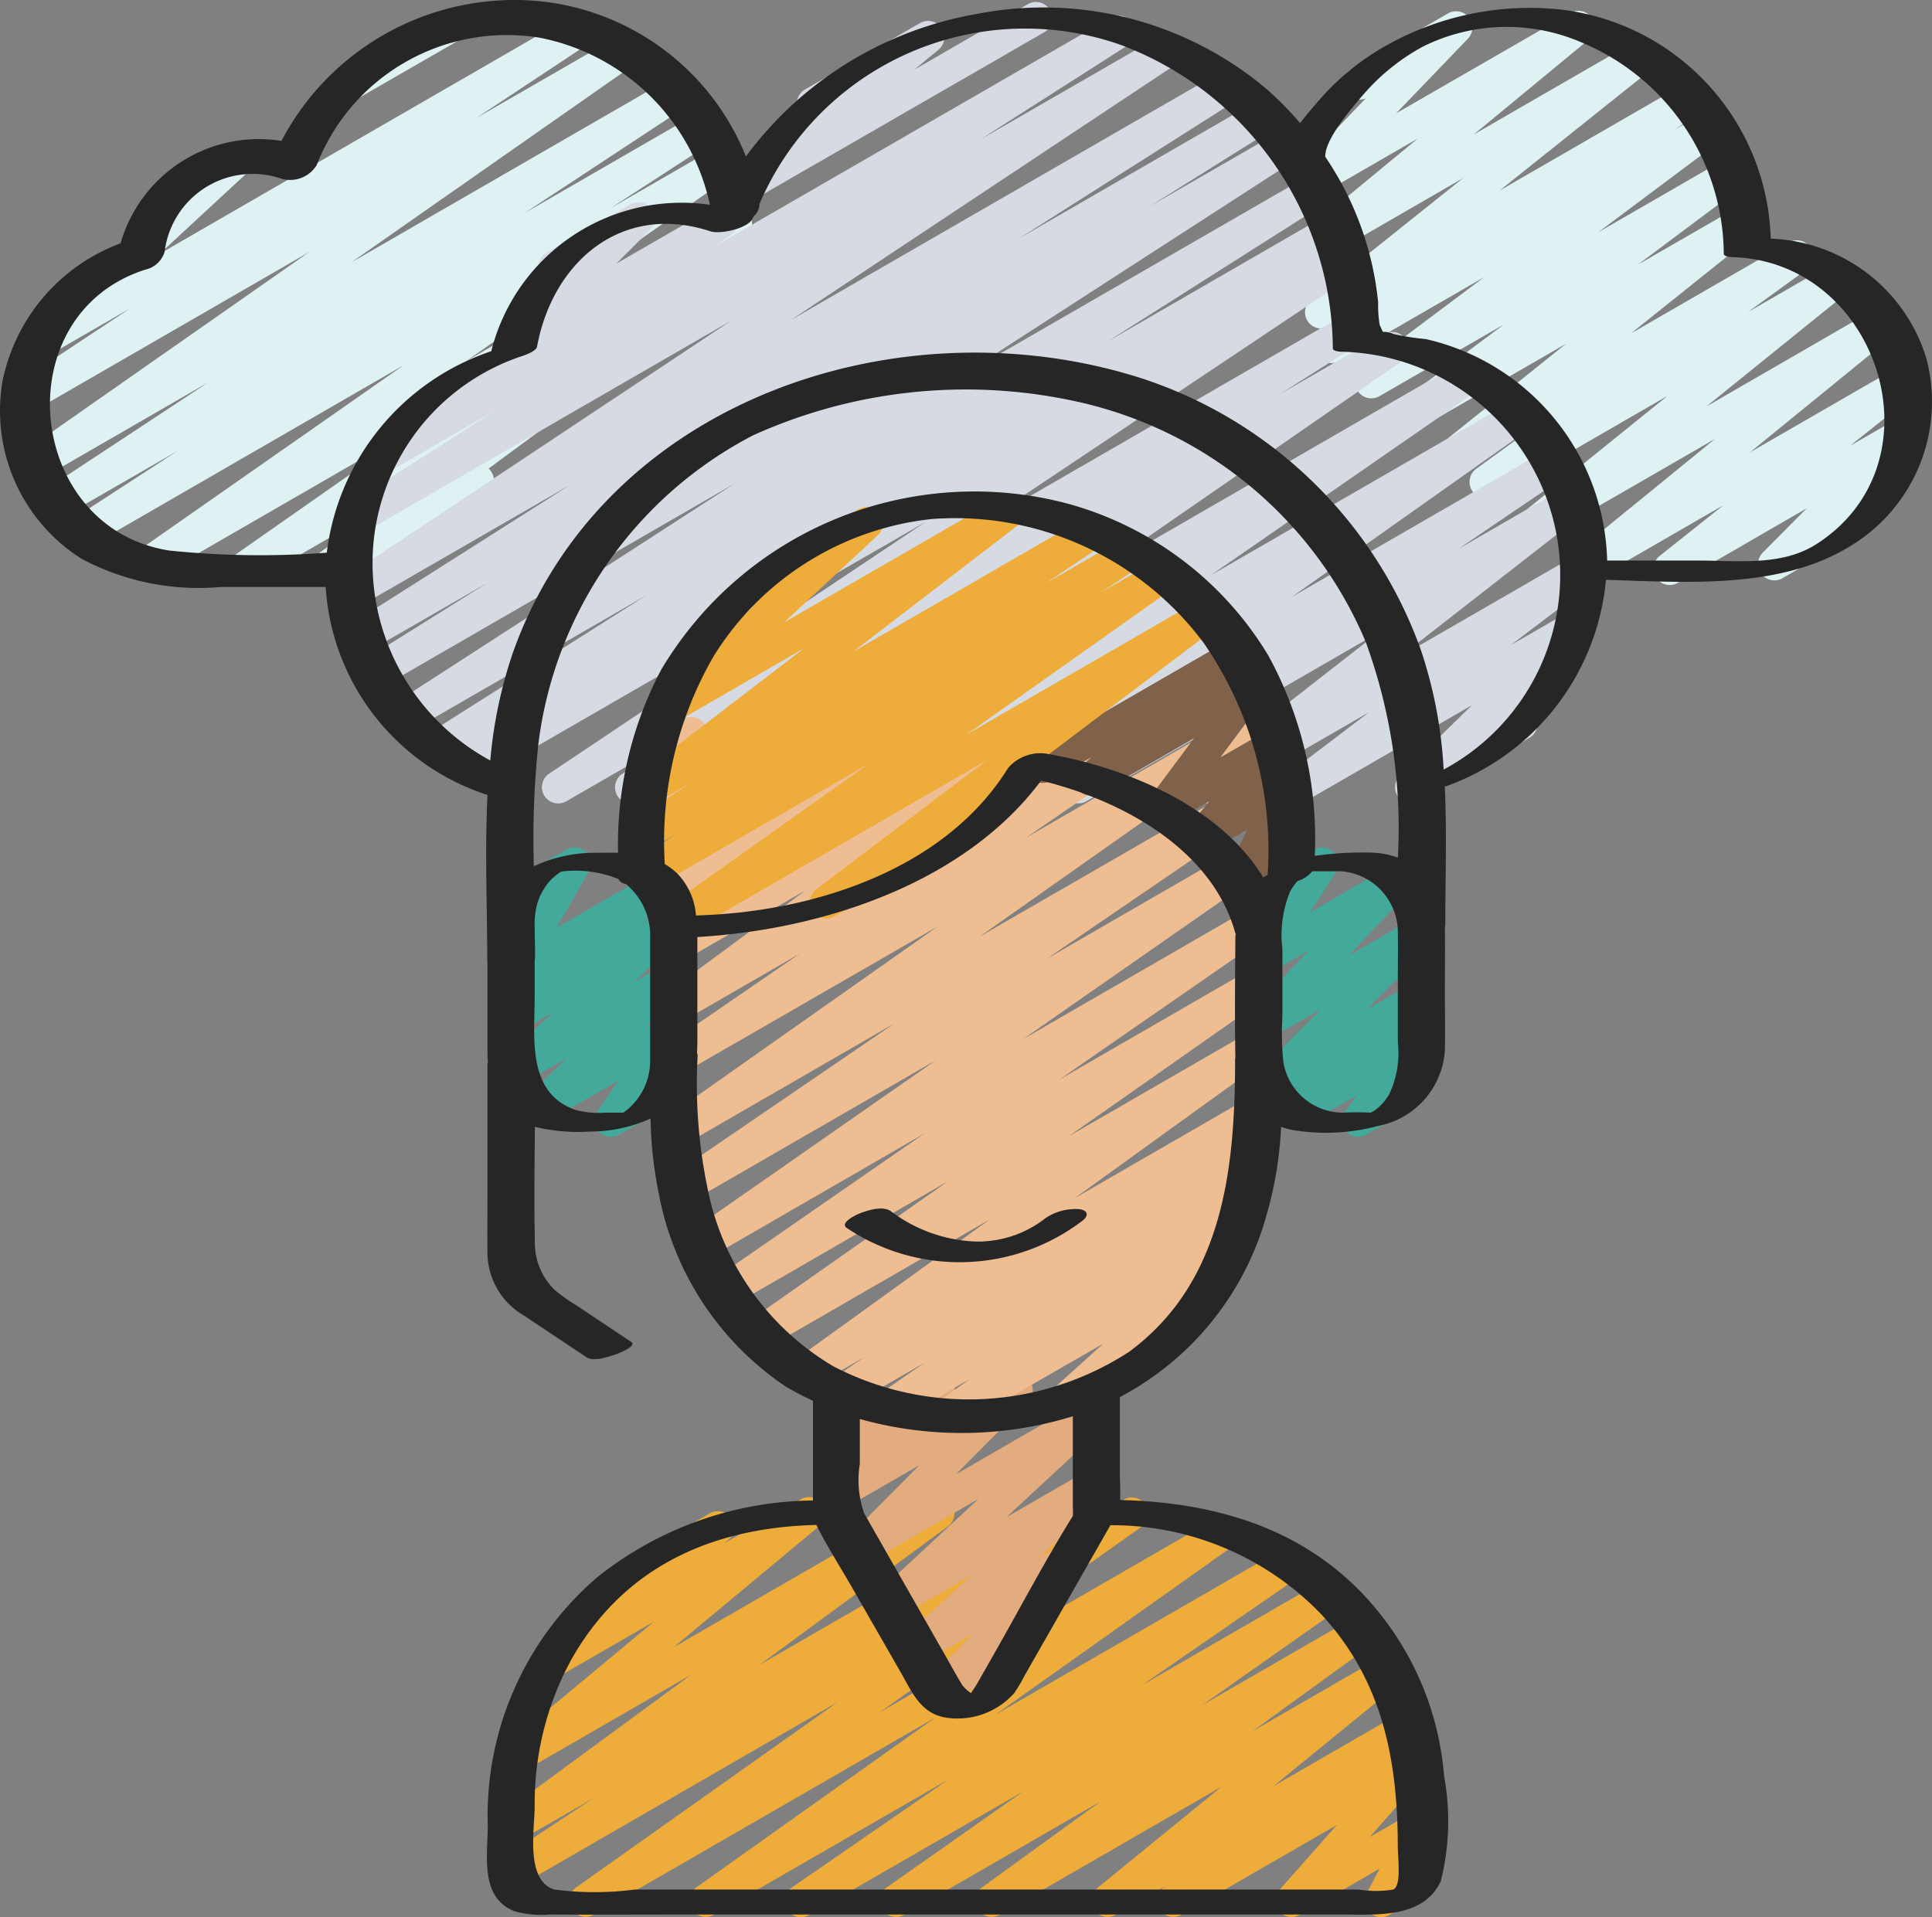 <svg xmlns="http://www.w3.org/2000/svg" width="178" height="176.674" viewBox="0 0 178 176.674">
  <rect x="0" y="0" width="178" height="176.674" fill="#808080" stroke="none"/>
  <g id="soporte-tecnico" transform="translate(-0.269 -0.471)">
    <g id="Grupo_177550" data-name="Grupo 177550" transform="translate(1.198 1.452)">
      <path id="Trazado_226672" data-name="Trazado 226672" d="M74.991,53.727a1.5,1.5,0,0,1-.934-2.668l5.878-4.68L67.751,53.41a1.5,1.5,0,0,1-1.7-2.455L79.175,40.261l-15.943,9.2A1.5,1.5,0,0,1,61.54,47L74.791,36.3l-16.03,9.253a1.5,1.5,0,0,1-1.629-2.506l5.42-3.932L55.83,43.01a1.5,1.5,0,0,1-1.683-2.467L65.454,31.49,51.721,39.417a1.5,1.5,0,0,1-1.647-2.494l9.633-7.2L48.221,36.341a1.5,1.5,0,0,1-1.647-2.494L57.9,25.358,44.5,33.092a1.5,1.5,0,0,1-1.6-2.53l2.2-1.512L43.63,29.9a1.5,1.5,0,0,1-1.686-2.467L55.95,16.239,42.873,23.794a1.5,1.5,0,0,1-1.7-2.452L51.8,12.574l-9.624,5.558a1.5,1.5,0,0,1-1.83-2.33l6.642-6.914a1.5,1.5,0,0,1-1.345-2.671l8.939-5.171a1.5,1.5,0,0,1,1.83,2.33L49.79,10.262,65.858,1a1.5,1.5,0,0,1,1.7,2.452L56.938,12.215l14.7-8.489a1.5,1.5,0,0,1,1.686,2.467l-14,11.187L76.111,7.69a1.5,1.5,0,0,1,1.6,2.527L75.5,11.742l2.6-1.5a1.5,1.5,0,0,1,1.647,2.494l-11.328,8.48,11.634-6.714A1.5,1.5,0,0,1,81.7,17l-9.63,7.2,8.983-5.177a1.5,1.5,0,0,1,1.686,2.464L71.419,30.547,86,22.132a1.5,1.5,0,0,1,1.626,2.506L82.2,28.577l7.723-4.456a1.5,1.5,0,0,1,1.692,2.458l-13.248,10.7,15.452-8.927a1.5,1.5,0,0,1,1.695,2.455L82.394,41.5l13.412-7.741a1.5,1.5,0,0,1,1.68,2.464L91.6,40.908l4.216-2.432a1.5,1.5,0,0,1,1.8,2.351l-4.255,4.294a1.5,1.5,0,0,1,1.057,2.758l-9.067,5.237a1.5,1.5,0,0,1-1.8-2.354l4.064-4.1L75.74,53.524a1.476,1.476,0,0,1-.749.2Z" transform="translate(77.909 -0.799)" fill="#def2f4"/>
      <path id="Trazado_226673" data-name="Trazado 226673" d="M22.1,53.509a1.5,1.5,0,0,1-.859-2.722L38.456,38.734,14.14,52.772a1.5,1.5,0,0,1-1.605-2.524L36.827,33.269,8.127,49.844A1.5,1.5,0,0,1,6.561,47.3l9.433-6.13L5.513,47.211a1.5,1.5,0,0,1-1.575-2.545l14.91-9.828L3.636,43.618a1.5,1.5,0,0,1-1.608-2.524L28.143,22.827,2.866,37.425A1.5,1.5,0,0,1,1.288,34.88l10.346-6.854L4.267,32.281a1.5,1.5,0,0,1-1.767-2.4L14.05,19.2a1.47,1.47,0,0,1-.314-.386,1.5,1.5,0,0,1,.545-2.051l6.528-3.77a1.5,1.5,0,0,1,1.767,2.4L14.356,23,52.305,1.09A1.5,1.5,0,0,1,53.88,3.633l-10.358,6.86,12.99-7.486a1.5,1.5,0,0,1,1.605,2.521L32.005,23.795,61.351,6.855A1.5,1.5,0,0,1,62.924,9.4L47.981,19.243l15.7-9.067a1.5,1.5,0,0,1,1.566,2.551l-9.37,6.082L65.3,13.371A1.5,1.5,0,0,1,66.9,15.9L42.6,32.883,66.744,18.946a1.5,1.5,0,0,1,1.608,2.521L51.143,33.509l4.9-2.821a1.5,1.5,0,0,1,1.638,2.5l-13.017,9.6a1.339,1.339,0,0,1,.3.374,1.5,1.5,0,0,1-.545,2.042L30.391,53.293a1.5,1.5,0,0,1-1.638-2.5l5.69-4.192-11.6,6.7a1.476,1.476,0,0,1-.749.213Z" transform="translate(-0.579 -0.589)" fill="#def2f4"/>
      <path id="Trazado_226674" data-name="Trazado 226674" d="M12.082,8.987A1.5,1.5,0,0,1,11.333,6.2l8.933-5.16a1.5,1.5,0,1,1,1.5,2.59L12.83,8.786A1.479,1.479,0,0,1,12.082,8.987Z" transform="translate(19.386 -0.79)" fill="#def2f4"/>
    </g>
    <path id="Trazado_226675" data-name="Trazado 226675" d="M37.748,73.574a1.5,1.5,0,0,1-.8-2.761l7.609-4.839-12.813,7.4a1.5,1.5,0,0,1-1.584-2.542L64.893,47.605,23.428,71.543a1.5,1.5,0,0,1-1.536-2.566l.934-.581-2.144,1.237a1.5,1.5,0,0,1-1.548-2.56L39.167,54.367l-21.5,12.415a1.5,1.5,0,0,1-1.56-2.554L47.261,44.09,14.942,62.752A1.5,1.5,0,1,1,13.4,60.185l11.11-6.956L13.594,59.517a1.5,1.5,0,0,1-1.551-2.56L32.133,44.2l-19.3,11.139A1.5,1.5,0,0,1,11.262,52.8L46.917,29.1,13.2,48.561a1.5,1.5,0,0,1-1.551-2.536l13.6-8.684L15.28,43.093a1.5,1.5,0,0,1-1.6-2.527l12.595-8.717c-.045-.051-.093-.1-.135-.156a1.5,1.5,0,0,1,.126-1.97L30.4,25.575a1.5,1.5,0,0,1-.446-2.764l7.723-4.459a1.5,1.5,0,0,1,1.812,2.354l-3.12,3.117,9.01-5.2a1.5,1.5,0,0,1,1.6,2.524l-1.521,1.057L81.953,1.137a1.5,1.5,0,0,1,1.554,2.557L69.918,12.378,86.537,2.8a1.5,1.5,0,0,1,1.578,2.539L52.454,29.016l39.6-22.857a1.5,1.5,0,0,1,1.551,2.557L73.526,21.469,95.086,9.018a1.5,1.5,0,0,1,1.542,2.563l-11.08,6.941L97.5,11.636a1.5,1.5,0,0,1,1.56,2.551L67.891,34.334l32.221-18.6a1.5,1.5,0,0,1,1.548,2.557l-20.018,12.7,20.036-11.571a1.5,1.5,0,1,1,1.539,2.569l-1.027.638.53-.3a1.5,1.5,0,1,1,1.581,2.543l-34.715,23.2,34.035-19.65a1.5,1.5,0,0,1,1.551,2.56l-7.6,4.833,9.582-5.525a1.5,1.5,0,0,1,1.6,2.527l-28.331,19.6,34.02-19.65a1.5,1.5,0,0,1,1.6,2.527l-24.9,17.245,27.831-16.068a1.5,1.5,0,0,1,1.617,2.515L98.6,54.538l23.552-13.6a1.5,1.5,0,0,1,1.587,2.533l-9.768,6.627,9.69-5.594a1.5,1.5,0,0,1,1.671,2.476L108.622,60.012l16.056-9.268a1.5,1.5,0,0,1,1.653,2.488l-7.54,5.734,5.192-2.994a1.5,1.5,0,0,1,1.8,2.366l-6.654,6.51a1.5,1.5,0,0,1,1.419,2.635L110.364,73.37a1.5,1.5,0,0,1-1.8-2.366l6.648-6.5L99.848,73.37a1.5,1.5,0,0,1-1.656-2.488l7.54-5.731L91.49,73.37a1.5,1.5,0,0,1-1.671-2.476l16.709-13.035L79.659,73.373a1.5,1.5,0,0,1-1.59-2.536l9.759-6.618L71.972,73.373a1.5,1.5,0,0,1-1.614-2.518L92.353,55.283,61.027,73.376a1.5,1.5,0,0,1-1.6-2.527l24.9-17.242L50.082,73.37a1.5,1.5,0,0,1-1.6-2.527L76.811,51.25,38.482,73.37a1.479,1.479,0,0,1-.734.2Z" transform="translate(20.674 0.948)" fill="#d6dbe3"/>
    <path id="Trazado_226676" data-name="Trazado 226676" d="M24.405,18.586a1.5,1.5,0,0,1-.949-2.65l5.8-4.776a1.5,1.5,0,0,1,0-2.587L39.9,2.428a1.5,1.5,0,0,1,1.7,2.449l-2.258,1.86L49.727.748a1.5,1.5,0,1,1,1.5,2.593L25.154,18.373a1.47,1.47,0,0,1-.749.213Z" transform="translate(45.165 0.151)" fill="#d6dbe3"/>
    <path id="Trazado_226677" data-name="Trazado 226677" d="M43.6,85.28a1.5,1.5,0,0,1-.85-2.728l14.433-9.963L35.549,85.067a1.5,1.5,0,0,1-1.617-2.515L55.986,66.879,24.478,85.067a1.5,1.5,0,0,1-1.614-2.515l24.127-17.1L17.8,82.312a1.5,1.5,0,0,1-1.572-2.542l8.292-5.483L17.765,78.18a1.5,1.5,0,0,1-1.635-2.5L33.525,62.908l-15.248,8.8a1.5,1.5,0,0,1-1.707-2.444L30.045,58.054,21.31,63.088a1.5,1.5,0,0,1-1.689-2.464l5.168-4.162a1.42,1.42,0,0,1-.377-.44,1.5,1.5,0,0,1,.548-2.045L35.244,48.04A1.5,1.5,0,0,1,36.933,50.5l-.407.329,7.133-4.093a1.5,1.5,0,0,1,1.707,2.443L31.9,60.387,55.555,46.732a1.5,1.5,0,0,1,1.635,2.5L39.816,62.01,66.273,46.738a1.5,1.5,0,0,1,1.575,2.542l-8.286,5.471,13.823-7.98A1.5,1.5,0,0,1,75,49.289L50.86,66.4,81.985,48.43A1.5,1.5,0,0,1,83.6,50.945L61.544,66.6,87.9,51.385a1.5,1.5,0,0,1,1.6,2.527L75.052,63.878,91.57,54.347a1.5,1.5,0,0,1,1.611,2.518L80.553,65.747l14.011-8.085a1.5,1.5,0,0,1,1.629,2.506L85.216,68.136l11.711-6.762a1.5,1.5,0,0,1,1.695,2.458L87.141,73.2,98.85,66.442a1.5,1.5,0,0,1,1.638,2.5l-.65.479a1.5,1.5,0,0,1,1.479,2.444l-5.3,6.016,3.923-2.264a1.5,1.5,0,0,1,2.072,1.994l-1.443,2.737a1.5,1.5,0,0,1,.6,2.791L97.8,85.076a1.5,1.5,0,0,1-2.075-2l1.2-2.276L89.54,85.067a1.5,1.5,0,0,1-1.869-2.285L93,76.764l-14.383,8.3a1.5,1.5,0,0,1-1.638-2.5l.237-.171-4.635,2.671a1.5,1.5,0,0,1-1.695-2.455l11.478-9.367L61.877,85.067a1.5,1.5,0,0,1-1.629-2.506L71.222,74.6,53.082,85.076a1.5,1.5,0,0,1-1.611-2.518l12.643-8.891L44.35,85.076a1.5,1.5,0,0,1-.755.2Z" transform="translate(30.449 91.866)" fill="#eeac3a"/>
    <path id="Trazado_226678" data-name="Trazado 226678" d="M36.456,73.441a1.5,1.5,0,0,1-1.069-2.548l4.1-4.174-4.534,2.617a1.5,1.5,0,0,1-1.755-2.4l6.288-5.707L32.6,65.209a1.5,1.5,0,0,1-1.767-2.4l9.193-8.537L29.742,60.212a1.5,1.5,0,0,1-1.812-2.351l6.657-6.7-6.812,3.929a1.5,1.5,0,0,1-1.815-2.345l1.668-1.7a1.5,1.5,0,0,1-2.042-1.773l.776-2.764a1.47,1.47,0,0,1-.629-.6,1.5,1.5,0,0,1,.545-2.045l1.5-.871a1.5,1.5,0,0,1,2.192,1.7l-.515,1.842,6.178-3.569a1.5,1.5,0,0,1,1.818,2.345l-1.653,1.683,7.022-4.055a1.5,1.5,0,0,1,1.8,2.354l-6.654,6.7,12.077-6.974a1.5,1.5,0,0,1,1.767,2.4l-9.2,8.531,7.441-4.294a1.5,1.5,0,0,1,1.755,2.4l-6.288,5.713,1.97-1.138A1.5,1.5,0,0,1,49.3,60.963l-5.157,5.252a1.476,1.476,0,0,1,.955.71,1.5,1.5,0,0,1-.545,2.045L37.18,73.226a1.464,1.464,0,0,1-.725.216Z" transform="translate(50.384 84.327)" fill="#e2ac7f"/>
    <path id="Trazado_226679" data-name="Trazado 226679" d="M47.544,88.16a1.5,1.5,0,0,1-.874-2.713l2.557-1.839L42.7,87.378a1.5,1.5,0,0,1-1.6-2.527l3.929-2.725-6.633,3.83a1.5,1.5,0,0,1-1.584-2.536l2.716-1.836-4.6,2.653A1.5,1.5,0,0,1,33.3,81.728L51.057,68.908,30.547,80.745a1.5,1.5,0,0,1-1.608-2.521L47.221,65.387,27.457,76.8a1.5,1.5,0,0,1-1.6-2.527L45.02,61,25.232,72.43a1.5,1.5,0,0,1-1.605-2.524L46.086,54.247,23.573,67.24a1.5,1.5,0,0,1-1.593-2.53L42.265,50.854,22.828,62.075a1.5,1.5,0,0,1-1.611-2.521L46.266,41.91,22.783,55.448a1.5,1.5,0,0,1-1.6-2.53l12.388-8.51-10.78,6.229a1.5,1.5,0,0,1-1.638-2.5l12.927-9.552L22.795,45.1a1.5,1.5,0,0,1-1.689-2.458l9.549-7.72-7.873,4.552a1.5,1.5,0,0,1-1.845-2.315l6.324-6.786-4.492,2.584a1.5,1.5,0,0,1-2.216-1.587l.988-4.995a1.464,1.464,0,0,1-.814-.671,1.5,1.5,0,0,1,.545-2.042l1.5-.865a1.5,1.5,0,0,1,2.216,1.587l-.856,4.33,10.289-5.938a1.5,1.5,0,0,1,1.845,2.315L29.94,31.878,45.733,22.76a1.5,1.5,0,0,1,1.692,2.458l-9.555,7.717L55.536,22.754a1.5,1.5,0,0,1,1.638,2.5L44.25,34.786,65.161,22.715a1.5,1.5,0,0,1,1.6,2.53l-12.379,8.5L73.515,22.7a1.5,1.5,0,0,1,1.611,2.521L50.092,42.871,75.007,28.5A1.5,1.5,0,0,1,76.6,31.031L56.3,44.9l18.7-10.8a1.5,1.5,0,0,1,1.605,2.524L54.153,52.28,75.01,40.239a1.5,1.5,0,0,1,1.6,2.527L57.447,56.038,75.007,45.9a1.5,1.5,0,0,1,1.608,2.518L58.327,61.251l16.679-9.627a1.5,1.5,0,0,1,1.626,2.509L58.866,66.962l16.14-9.319a1.5,1.5,0,0,1,1.584,2.536L73.9,62l.9-.512a1.5,1.5,0,0,1,1.6,2.524L72.47,66.74l1.41-.811A1.5,1.5,0,0,1,75.5,68.441l-2.941,2.1a1.5,1.5,0,0,1,1.41,2.554l-6.016,5.444a1.5,1.5,0,0,1,.3,2.725l-9.31,5.39a1.5,1.5,0,0,1-1.752-2.4l4.318-3.893L48.3,87.956a1.476,1.476,0,0,1-.752.2Z" transform="translate(40.403 43.928)" fill="#eebd91"/>
    <path id="Trazado_226680" data-name="Trazado 226680" d="M52.931,47.327a1.5,1.5,0,0,1-1.318-2.2l.707-1.321-.072.042a1.5,1.5,0,0,1-2.1-1.946l2.018-4.153-3.617,2.1a1.5,1.5,0,0,1-1.907-2.246l2.015-2.452L44.9,37.31a1.476,1.476,0,0,1-1.866-.3,1.5,1.5,0,0,1-.087-1.89l4.312-5.788-8.8,5.091a1.5,1.5,0,0,1-1.719-2.435l1.093-.934L34.111,33.2a1.5,1.5,0,1,1-1.5-2.593L50.464,20.3a1.5,1.5,0,0,1,1.719,2.432l-1.1.949.964-.557a1.5,1.5,0,0,1,1.949,2.192L49.679,31.1l4.609-2.656a1.5,1.5,0,0,1,1.9,2.246l-2.015,2.452.71-.407a1.5,1.5,0,0,1,2.1,1.949l-2.006,4.147.419-.24a1.5,1.5,0,0,1,2.066,2l-2.135,3.959a1.5,1.5,0,0,1-.6,1.97l-1.048.6a1.5,1.5,0,0,1-.749.2Z" transform="translate(63.018 39.172)" fill="#80624b"/>
    <path id="Trazado_226681" data-name="Trazado 226681" d="M23.817,56.7a1.5,1.5,0,0,1-.865-2.719l19.1-13.55L21.972,52.023A1.5,1.5,0,0,1,20.4,49.481l3.623-2.4-2.243,1.3a1.5,1.5,0,0,1-1.584-2.539l5.276-3.548-3.264,1.884a1.5,1.5,0,0,1-1.662-2.482L35.953,29.87,24.119,36.712a1.5,1.5,0,0,1-1.767-2.4l8.882-8.256A1.5,1.5,0,0,1,30.186,23.3L40.951,17.08a1.5,1.5,0,0,1,1.767,2.4L34.082,27.51l20.15-11.637a1.5,1.5,0,0,1,1.662,2.482L40.475,30.19,61.838,17.847a1.5,1.5,0,1,1,1.587,2.539l-5.267,3.542,7.214-4.165a1.5,1.5,0,0,1,1.572,2.545L63.35,24.7l5.007-2.89a1.5,1.5,0,0,1,1.614,2.518L50.854,37.862,72.258,25.5a1.5,1.5,0,0,1,1.65,2.488L54.633,42.572a1.5,1.5,0,0,1,.231,2.7L38.693,54.6a1.5,1.5,0,0,1-1.653-2.488l15.8-11.954L24.562,56.491a1.47,1.47,0,0,1-.746.207Z" transform="translate(38.414 30.323)" fill="#eeac3a"/>
    <path id="Trazado_226682" data-name="Trazado 226682" d="M26.085,53.222a1.5,1.5,0,0,1-1.234-2.348l1.955-2.833-6.558,3.782a1.5,1.5,0,0,1-1.8-2.372l3.593-3.489-3.98,2.306a1.5,1.5,0,0,1-1.764-2.4l4.492-4.12-3.018,1.74a1.5,1.5,0,0,1-1.746-2.411l2.4-2.126-.65.374a1.5,1.5,0,0,1-2.045-2.039L18.7,32.128l-.045.024a1.5,1.5,0,0,1-1.5-2.59l4.872-2.815a1.5,1.5,0,0,1,2.048,2.042l-2.971,5.165,8.552-4.941A1.5,1.5,0,0,1,31.4,31.431l-2.4,2.123L31.014,32.4a1.5,1.5,0,0,1,1.764,2.4l-4.492,4.123,2.776-1.6a1.5,1.5,0,0,1,1.788,2.372l-3.593,3.492,1.818-1.048a1.5,1.5,0,0,1,1.979,2.147l-2.186,3.162a1.587,1.587,0,0,1,1.354.749,1.5,1.5,0,0,1-.545,2.045l-4.833,2.791a1.47,1.47,0,0,1-.758.2Z" transform="translate(30.447 52.005)" fill="#43a99b"/>
    <path id="Trazado_226683" data-name="Trazado 226683" d="M49.093,53.21a1.473,1.473,0,0,1-1.126-.512,1.5,1.5,0,0,1-.06-1.9l1.1-1.431L43.9,52.315a1.5,1.5,0,0,1-1.758-2.4l1.5-1.38-2.162,1.249a1.5,1.5,0,0,1-1.8-2.357L45.7,41.418l-4.929,2.845a1.5,1.5,0,0,1-1.833-2.327l5.573-5.872-3.74,2.156a1.5,1.5,0,0,1-2.006-2.1l2.464-3.806a1.5,1.5,0,0,1-1.075-2.758l4.872-2.815a1.5,1.5,0,0,1,2.006,2.1l-2.381,3.683,7.307-4.216a1.5,1.5,0,0,1,1.833,2.324l-5.57,5.875,5.848-3.378a1.5,1.5,0,0,1,1.8,2.354L49.844,41.5l4.219-2.435a1.5,1.5,0,0,1,1.758,2.4l-1.563,1.428A1.5,1.5,0,0,1,56,45.194l-1.746,2.267a1.479,1.479,0,0,1,.961.71,1.5,1.5,0,0,1-.545,2.045l-4.833,2.791A1.47,1.47,0,0,1,49.093,53.21Z" transform="translate(76.313 52.017)" fill="#43a99b"/>
    <path id="Trazado_226684" data-name="Trazado 226684" d="M148.23,53.9c7.654.243,16.26.88,22.71-3.231a15.538,15.538,0,0,0,6.8-17.206,15.571,15.571,0,0,0-14.329-11,21.887,21.887,0,0,0-19.719-21.15,26.977,26.977,0,0,0-15.467,3.222A23.181,23.181,0,0,0,121.89,9.6c-.494.569-1.18,1.351-1.836,2.216a30.925,30.925,0,0,0-2.994-3.057,31.882,31.882,0,0,0-26.807-7A33.574,33.574,0,0,0,68.992,14.889,22.962,22.962,0,0,0,49.714.557,24.255,24.255,0,0,0,26.2,13.455,13.242,13.242,0,0,0,11.381,22.89,17.2,17.2,0,0,0,.508,35.56,16.131,16.131,0,0,0,7.791,51.967a22.974,22.974,0,0,0,12.876,2.59h9.606a21.56,21.56,0,0,0,14.91,19.165c-.255,5.091-.024,10.253-.024,15.3,0,.036.021.054.021.087v7.771c0,.5,0,.988.045,1.467,0,.033-.045.063-.045.1v12.044c0,1.83-.021,3.662,0,5.492a6.729,6.729,0,0,0,3.393,5.731l5.74,3.827c.671.446,2.1-.072,2.779-.3.225-.078,1.9-.74,1.324-1.123l-5.025-3.351a14.819,14.819,0,0,1-2.066-1.479,6.025,6.025,0,0,1-1.776-4.315c-.081-3.551-.03-7.112,0-10.669a16.769,16.769,0,0,0,5.073.437,13.475,13.475,0,0,0,5.588-1.2,36.87,36.87,0,0,0,.743,6.857A27.549,27.549,0,0,0,72.6,128.2a25.809,25.809,0,0,0,2.569,1.348v9.19a32.308,32.308,0,0,0-19.847,7.052,28.933,28.933,0,0,0-10.115,22.9c0,2.773-.758,6.648,2.476,7.9a9.2,9.2,0,0,0,3.24.3c4.456.024,8.912,0,13.364,0h59.56c3.192,0,7.567.392,9.169-3.081a22.839,22.839,0,0,0,.3-9.687,27.478,27.478,0,0,0-5.74-14.736c-6.04-7.768-14.739-10.466-24.115-10.693.054-.847-.018-1.746-.018-2.566V129.21a27.133,27.133,0,0,0,13.538-16.853A34.736,34.736,0,0,0,118.3,104.3a6.4,6.4,0,0,0,1.18.32,18.784,18.784,0,0,0,7.819-.41,7.591,7.591,0,0,0,6.091-6.95c.042-1.782,0-3.566,0-5.348,0-2.006.027-4.013,0-6.019,0-.045.036-.081.036-.129,0-4.252.156-8.549-.045-12.8A22.375,22.375,0,0,0,148.23,53.9Zm-25.86-39.039c0-1.614,2.455-4.456,3.444-5.6a19.542,19.542,0,0,1,5.54-4.492A17.338,17.338,0,0,1,146.026,4.4a21.261,21.261,0,0,1,13.059,19.464c0,.255.662.3.758.3,13.5.341,19.518,18.916,7.786,26.441-3.2,2.051-7.217,1.521-10.849,1.521h-8.441a21.468,21.468,0,0,0-16.724-20.413,22.336,22.336,0,0,1-2.89-.449c-1.368-.521-.826.243-1.342-.859a10.78,10.78,0,0,1-.141-2.075,29,29,0,0,0-4.878-13.418ZM15.849,51.2C2.6,49.107.721,29.481,13.639,25.322a2.4,2.4,0,0,0,1.8-1.659A8.169,8.169,0,0,1,26.114,16.91a2.866,2.866,0,0,0,3.327-1.216A18.811,18.811,0,0,1,50,3.947,19.955,19.955,0,0,1,65.675,19.342,18.078,18.078,0,0,0,45.531,32.835,22.459,22.459,0,0,0,30.376,51.4a81.344,81.344,0,0,1-14.526-.2Zm113.21,28.3a7.743,7.743,0,0,0-2.417-.461,30.945,30.945,0,0,0-5.24.3,35.036,35.036,0,0,0-4.315-18.524A31.188,31.188,0,0,0,98.282,46.786,33.571,33.571,0,0,0,61.165,62.22a34.583,34.583,0,0,0-3.953,16.835c-.812-.024-1.629,0-2.438,0a13.335,13.335,0,0,0-5.321,1.24,83.73,83.73,0,0,1,.407-11.187,37.2,37.2,0,0,1,19.8-28.526,47.561,47.561,0,0,1,29.618-3.15,37.611,37.611,0,0,1,26.807,22.159A50.008,50.008,0,0,1,129.059,79.5Zm-32.4-9.582a3.893,3.893,0,0,0-3.525,1.342C87.3,80.663,75.083,84.547,64.39,84.828a6.232,6.232,0,0,0-1.545-3.677,5.719,5.719,0,0,0-1.327-1.057A34.1,34.1,0,0,1,66.01,60.953,27.025,27.025,0,0,1,86.1,48.3a28.558,28.558,0,0,1,25.061,11.409,33.574,33.574,0,0,1,5.9,21.369c-.126.093-.282.159-.4.258-4.025-6.606-12.661-10.166-19.991-11.415ZM57.7,103H56.026a8.055,8.055,0,0,1-2.782-.267c-4.471-1.593-3.713-6.726-3.713-10.481V88.895c0-.045.036-.081.036-.129,0-.874-.021-1.758-.036-2.638V85.96a7.186,7.186,0,0,1,.275-2.342,5.54,5.54,0,0,1,1.273-2.129,8.21,8.21,0,0,1,.776-.632l.138-.078a10.624,10.624,0,0,1,5.258.695.8.8,0,0,0,.665.443,6.169,6.169,0,0,1,2.252,5.091V98.178A5.833,5.833,0,0,1,57.7,103Zm41.411,27.98v8.268a7.785,7.785,0,0,1,0,.952c-.015,0-.027,0-.063.069-2.533,4.081-4.791,8.385-7.157,12.544l-1.581,2.773c-.15.264-.383.6-.578.9a3.162,3.162,0,0,1-.85-.8c-.06-.087-.1-.189-.162-.281-.413-.677-.788-1.38-1.18-2.069L79.9,139.945a9.118,9.118,0,0,1-.413-4.579v-4.138a34.814,34.814,0,0,0,19.62-.249Zm29.945,39.692c0,1.177.347,3.522-.416,3.917a10.217,10.217,0,0,1-3.225,0H58.754a28.825,28.825,0,0,1-7.411,0c-2.674-.835-1.83-5.5-1.812-7.609a27.654,27.654,0,0,1,3.357-13.553c4.9-8.684,13.113-12.209,22.593-12.436,1.018,2.033,2.276,3.986,3.4,5.956l4.426,7.72c1.039,1.821,1.827,3.746,4.192,4.09a7,7,0,0,0,6.214-2.27,14.473,14.473,0,0,0,.958-1.62l7.9-13.85a26.744,26.744,0,0,1,19.422,8.2c5.651,6.094,7.058,13.445,7.058,21.459Zm-24.678-45.69a27.061,27.061,0,0,1-27.313,1.4,24.5,24.5,0,0,1-11.52-15.991,47.373,47.373,0,0,1-1-12.679,1.105,1.105,0,0,0-.06-.228c.054-.85.033-1.716.033-2.572V86.814C76.14,86.143,89.169,81.819,96.188,72.4c7.42,1.8,15.772,6.315,17.9,14.074,0,.018.03.027.036.042,0,.09-.036.162-.036.252-.024,3.728-.069,7.465,0,11.19,0,.03-.024.054-.024.084-.009,9.9-1,20.467-9.687,26.935Zm23.89-23.692a4.791,4.791,0,0,1-1.309,1.482c-.072.051-.3.165-.392.228a25.96,25.96,0,0,0-2.644,0,5.561,5.561,0,0,1-5.423-4.731,25.714,25.714,0,0,1-.081-4.076V87.9a10.523,10.523,0,0,1,.713-5.282,5.048,5.048,0,0,1,.689-.961,2.881,2.881,0,0,0,1.354-.9h2.65a5.648,5.648,0,0,1,5.231,5.737c.027,1.288,0,2.581,0,3.869v6.187a8.822,8.822,0,0,1-.788,4.734Zm5.007-29.9a41.417,41.417,0,0,0-2.126-11.107,40.794,40.794,0,0,0-25.977-25.04C82.86,28.262,55.76,37.482,47.54,60.567a41.791,41.791,0,0,0-2.1,9.981,20.725,20.725,0,0,1-10.78-16.539A20.1,20.1,0,0,1,48.354,33.287c.3-.1,1.318-.452,1.392-.865C51.19,24.6,57.533,19.111,65.708,21.782c.874.3,3.516-.237,3.923-1.219.024-.057.054-.108.075-.162a1.545,1.545,0,0,0,.536-1.141,26.609,26.609,0,0,1,33.29-14.652,30.08,30.08,0,0,1,19.533,27.972c0,.255.662.3.758.3a20.644,20.644,0,0,1,19.692,16.071,20.363,20.363,0,0,1-10.241,22.435Z" transform="translate(0)" fill="#262626"/>
    <path id="Trazado_226685" data-name="Trazado 226685" d="M47.822,37.718a4.92,4.92,0,0,0-3.069.823A10.094,10.094,0,0,1,38.228,40.7,13.835,13.835,0,0,1,30.5,37.91c-.713-.524-2.1-.1-2.815.177-.3.108-1.934.859-1.261,1.356a18.68,18.68,0,0,0,21.689-.632c.662-.488.545-1.012-.293-1.093Z" transform="translate(51.849 74.174)" fill="#262626"/>
  </g>
</svg>
